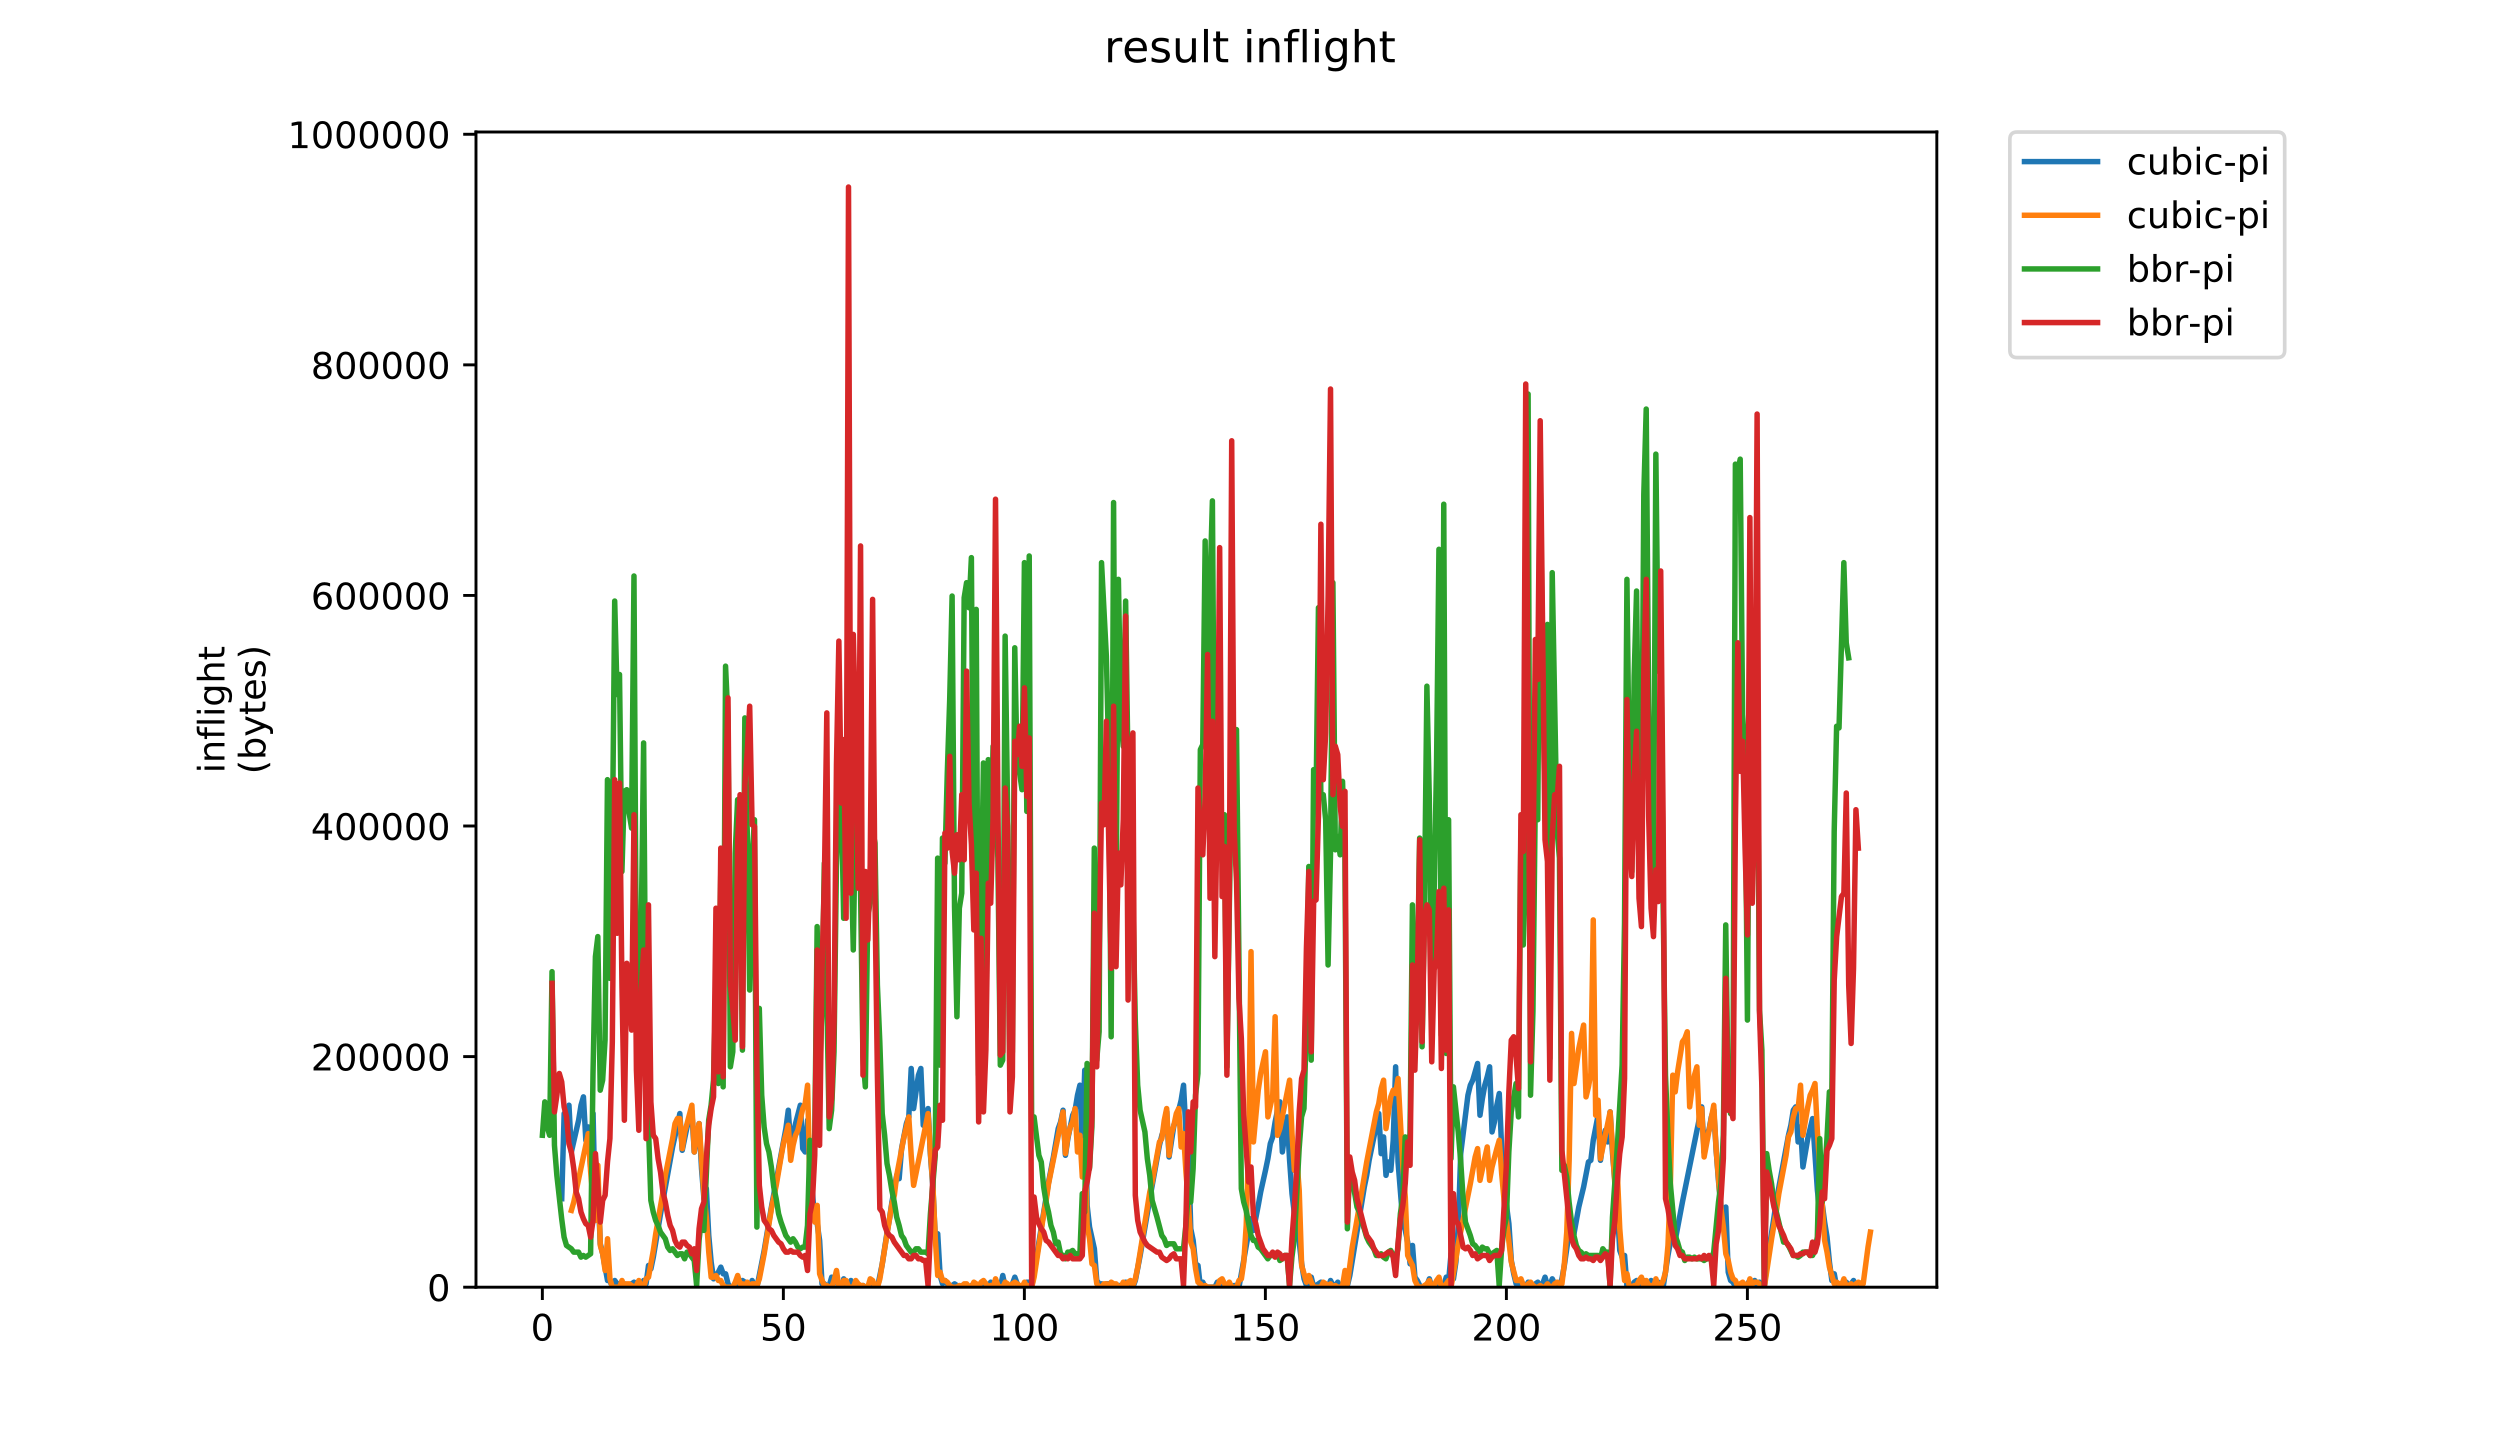 <?xml version="1.0" encoding="utf-8" standalone="no"?>
<!DOCTYPE svg PUBLIC "-//W3C//DTD SVG 1.1//EN"
  "http://www.w3.org/Graphics/SVG/1.1/DTD/svg11.dtd">
<!-- Created with matplotlib (https://matplotlib.org/) -->
<svg height="396pt" version="1.1" viewBox="0 0 684 396" width="684pt" xmlns="http://www.w3.org/2000/svg" xmlns:xlink="http://www.w3.org/1999/xlink">
 <defs>
  <style type="text/css">
*{stroke-linecap:butt;stroke-linejoin:round;}
  </style>
 </defs>
 <g id="figure_1">
  <g id="patch_1">
   <path d="M 0 396 
L 684 396 
L 684 0 
L 0 0 
z
" style="fill:#ffffff;"/>
  </g>
  <g id="axes_1">
   <g id="patch_2">
    <path d="M 130.23 352.174 
L 529.913 352.174 
L 529.913 36.121 
L 130.23 36.121 
z
" style="fill:#ffffff;"/>
   </g>
   <g id="matplotlib.axis_1">
    <g id="xtick_1">
     <g id="line2d_1">
      <defs>
       <path d="M 0 0 
L 0 3.5 
" id="m6227d110c0" style="stroke:#000000;stroke-width:0.8;"/>
      </defs>
      <g>
       <use style="stroke:#000000;stroke-width:0.8;" x="148.388" xlink:href="#m6227d110c0" y="352.174"/>
      </g>
     </g>
     <g id="text_1">
      <!-- 0 -->
      <defs>
       <path d="M 31.781 66.406 
Q 24.172 66.406 20.328 58.906 
Q 16.5 51.422 16.5 36.375 
Q 16.5 21.391 20.328 13.891 
Q 24.172 6.391 31.781 6.391 
Q 39.453 6.391 43.281 13.891 
Q 47.125 21.391 47.125 36.375 
Q 47.125 51.422 43.281 58.906 
Q 39.453 66.406 31.781 66.406 
z
M 31.781 74.219 
Q 44.047 74.219 50.516 64.516 
Q 56.984 54.828 56.984 36.375 
Q 56.984 17.969 50.516 8.266 
Q 44.047 -1.422 31.781 -1.422 
Q 19.531 -1.422 13.062 8.266 
Q 6.594 17.969 6.594 36.375 
Q 6.594 54.828 13.062 64.516 
Q 19.531 74.219 31.781 74.219 
z
" id="DejaVuSans-48"/>
      </defs>
      <g transform="translate(145.207 366.773)scale(0.1 -0.1)">
       <use xlink:href="#DejaVuSans-48"/>
      </g>
     </g>
    </g>
    <g id="xtick_2">
     <g id="line2d_2">
      <g>
       <use style="stroke:#000000;stroke-width:0.8;" x="214.328" xlink:href="#m6227d110c0" y="352.174"/>
      </g>
     </g>
     <g id="text_2">
      <!-- 50 -->
      <defs>
       <path d="M 10.797 72.906 
L 49.516 72.906 
L 49.516 64.594 
L 19.828 64.594 
L 19.828 46.734 
Q 21.969 47.469 24.109 47.828 
Q 26.266 48.188 28.422 48.188 
Q 40.625 48.188 47.75 41.5 
Q 54.891 34.812 54.891 23.391 
Q 54.891 11.625 47.562 5.094 
Q 40.234 -1.422 26.906 -1.422 
Q 22.312 -1.422 17.547 -0.641 
Q 12.797 0.141 7.719 1.703 
L 7.719 11.625 
Q 12.109 9.234 16.797 8.062 
Q 21.484 6.891 26.703 6.891 
Q 35.156 6.891 40.078 11.328 
Q 45.016 15.766 45.016 23.391 
Q 45.016 31 40.078 35.438 
Q 35.156 39.891 26.703 39.891 
Q 22.75 39.891 18.812 39.016 
Q 14.891 38.141 10.797 36.281 
z
" id="DejaVuSans-53"/>
      </defs>
      <g transform="translate(207.966 366.773)scale(0.1 -0.1)">
       <use xlink:href="#DejaVuSans-53"/>
       <use x="63.623" xlink:href="#DejaVuSans-48"/>
      </g>
     </g>
    </g>
    <g id="xtick_3">
     <g id="line2d_3">
      <g>
       <use style="stroke:#000000;stroke-width:0.8;" x="280.268" xlink:href="#m6227d110c0" y="352.174"/>
      </g>
     </g>
     <g id="text_3">
      <!-- 100 -->
      <defs>
       <path d="M 12.406 8.297 
L 28.516 8.297 
L 28.516 63.922 
L 10.984 60.406 
L 10.984 69.391 
L 28.422 72.906 
L 38.281 72.906 
L 38.281 8.297 
L 54.391 8.297 
L 54.391 0 
L 12.406 0 
z
" id="DejaVuSans-49"/>
      </defs>
      <g transform="translate(270.725 366.773)scale(0.1 -0.1)">
       <use xlink:href="#DejaVuSans-49"/>
       <use x="63.623" xlink:href="#DejaVuSans-48"/>
       <use x="127.246" xlink:href="#DejaVuSans-48"/>
      </g>
     </g>
    </g>
    <g id="xtick_4">
     <g id="line2d_4">
      <g>
       <use style="stroke:#000000;stroke-width:0.8;" x="346.208" xlink:href="#m6227d110c0" y="352.174"/>
      </g>
     </g>
     <g id="text_4">
      <!-- 150 -->
      <g transform="translate(336.665 366.773)scale(0.1 -0.1)">
       <use xlink:href="#DejaVuSans-49"/>
       <use x="63.623" xlink:href="#DejaVuSans-53"/>
       <use x="127.246" xlink:href="#DejaVuSans-48"/>
      </g>
     </g>
    </g>
    <g id="xtick_5">
     <g id="line2d_5">
      <g>
       <use style="stroke:#000000;stroke-width:0.8;" x="412.148" xlink:href="#m6227d110c0" y="352.174"/>
      </g>
     </g>
     <g id="text_5">
      <!-- 200 -->
      <defs>
       <path d="M 19.188 8.297 
L 53.609 8.297 
L 53.609 0 
L 7.328 0 
L 7.328 8.297 
Q 12.938 14.109 22.625 23.891 
Q 32.328 33.688 34.812 36.531 
Q 39.547 41.844 41.422 45.531 
Q 43.312 49.219 43.312 52.781 
Q 43.312 58.594 39.234 62.25 
Q 35.156 65.922 28.609 65.922 
Q 23.969 65.922 18.812 64.312 
Q 13.672 62.703 7.812 59.422 
L 7.812 69.391 
Q 13.766 71.781 18.938 73 
Q 24.125 74.219 28.422 74.219 
Q 39.75 74.219 46.484 68.547 
Q 53.219 62.891 53.219 53.422 
Q 53.219 48.922 51.531 44.891 
Q 49.859 40.875 45.406 35.406 
Q 44.188 33.984 37.641 27.219 
Q 31.109 20.453 19.188 8.297 
z
" id="DejaVuSans-50"/>
      </defs>
      <g transform="translate(402.605 366.773)scale(0.1 -0.1)">
       <use xlink:href="#DejaVuSans-50"/>
       <use x="63.623" xlink:href="#DejaVuSans-48"/>
       <use x="127.246" xlink:href="#DejaVuSans-48"/>
      </g>
     </g>
    </g>
    <g id="xtick_6">
     <g id="line2d_6">
      <g>
       <use style="stroke:#000000;stroke-width:0.8;" x="478.088" xlink:href="#m6227d110c0" y="352.174"/>
      </g>
     </g>
     <g id="text_6">
      <!-- 250 -->
      <g transform="translate(468.545 366.773)scale(0.1 -0.1)">
       <use xlink:href="#DejaVuSans-50"/>
       <use x="63.623" xlink:href="#DejaVuSans-53"/>
       <use x="127.246" xlink:href="#DejaVuSans-48"/>
      </g>
     </g>
    </g>
   </g>
   <g id="matplotlib.axis_2">
    <g id="ytick_1">
     <g id="line2d_7">
      <defs>
       <path d="M 0 0 
L -3.5 0 
" id="m2341e0f80a" style="stroke:#000000;stroke-width:0.8;"/>
      </defs>
      <g>
       <use style="stroke:#000000;stroke-width:0.8;" x="130.23" xlink:href="#m2341e0f80a" y="352.174"/>
      </g>
     </g>
     <g id="text_7">
      <!-- 0 -->
      <g transform="translate(116.868 355.973)scale(0.1 -0.1)">
       <use xlink:href="#DejaVuSans-48"/>
      </g>
     </g>
    </g>
    <g id="ytick_2">
     <g id="line2d_8">
      <g>
       <use style="stroke:#000000;stroke-width:0.8;" x="130.23" xlink:href="#m2341e0f80a" y="289.086"/>
      </g>
     </g>
     <g id="text_8">
      <!-- 200000 -->
      <g transform="translate(85.055 292.885)scale(0.1 -0.1)">
       <use xlink:href="#DejaVuSans-50"/>
       <use x="63.623" xlink:href="#DejaVuSans-48"/>
       <use x="127.246" xlink:href="#DejaVuSans-48"/>
       <use x="190.869" xlink:href="#DejaVuSans-48"/>
       <use x="254.492" xlink:href="#DejaVuSans-48"/>
       <use x="318.115" xlink:href="#DejaVuSans-48"/>
      </g>
     </g>
    </g>
    <g id="ytick_3">
     <g id="line2d_9">
      <g>
       <use style="stroke:#000000;stroke-width:0.8;" x="130.23" xlink:href="#m2341e0f80a" y="225.998"/>
      </g>
     </g>
     <g id="text_9">
      <!-- 400000 -->
      <defs>
       <path d="M 37.797 64.312 
L 12.891 25.391 
L 37.797 25.391 
z
M 35.203 72.906 
L 47.609 72.906 
L 47.609 25.391 
L 58.016 25.391 
L 58.016 17.188 
L 47.609 17.188 
L 47.609 0 
L 37.797 0 
L 37.797 17.188 
L 4.891 17.188 
L 4.891 26.703 
z
" id="DejaVuSans-52"/>
      </defs>
      <g transform="translate(85.055 229.797)scale(0.1 -0.1)">
       <use xlink:href="#DejaVuSans-52"/>
       <use x="63.623" xlink:href="#DejaVuSans-48"/>
       <use x="127.246" xlink:href="#DejaVuSans-48"/>
       <use x="190.869" xlink:href="#DejaVuSans-48"/>
       <use x="254.492" xlink:href="#DejaVuSans-48"/>
       <use x="318.115" xlink:href="#DejaVuSans-48"/>
      </g>
     </g>
    </g>
    <g id="ytick_4">
     <g id="line2d_10">
      <g>
       <use style="stroke:#000000;stroke-width:0.8;" x="130.23" xlink:href="#m2341e0f80a" y="162.91"/>
      </g>
     </g>
     <g id="text_10">
      <!-- 600000 -->
      <defs>
       <path d="M 33.016 40.375 
Q 26.375 40.375 22.484 35.828 
Q 18.609 31.297 18.609 23.391 
Q 18.609 15.531 22.484 10.953 
Q 26.375 6.391 33.016 6.391 
Q 39.656 6.391 43.531 10.953 
Q 47.406 15.531 47.406 23.391 
Q 47.406 31.297 43.531 35.828 
Q 39.656 40.375 33.016 40.375 
z
M 52.594 71.297 
L 52.594 62.312 
Q 48.875 64.062 45.094 64.984 
Q 41.312 65.922 37.594 65.922 
Q 27.828 65.922 22.672 59.328 
Q 17.531 52.734 16.797 39.406 
Q 19.672 43.656 24.016 45.922 
Q 28.375 48.188 33.594 48.188 
Q 44.578 48.188 50.953 41.516 
Q 57.328 34.859 57.328 23.391 
Q 57.328 12.156 50.688 5.359 
Q 44.047 -1.422 33.016 -1.422 
Q 20.359 -1.422 13.672 8.266 
Q 6.984 17.969 6.984 36.375 
Q 6.984 53.656 15.188 63.938 
Q 23.391 74.219 37.203 74.219 
Q 40.922 74.219 44.703 73.484 
Q 48.484 72.75 52.594 71.297 
z
" id="DejaVuSans-54"/>
      </defs>
      <g transform="translate(85.055 166.709)scale(0.1 -0.1)">
       <use xlink:href="#DejaVuSans-54"/>
       <use x="63.623" xlink:href="#DejaVuSans-48"/>
       <use x="127.246" xlink:href="#DejaVuSans-48"/>
       <use x="190.869" xlink:href="#DejaVuSans-48"/>
       <use x="254.492" xlink:href="#DejaVuSans-48"/>
       <use x="318.115" xlink:href="#DejaVuSans-48"/>
      </g>
     </g>
    </g>
    <g id="ytick_5">
     <g id="line2d_11">
      <g>
       <use style="stroke:#000000;stroke-width:0.8;" x="130.23" xlink:href="#m2341e0f80a" y="99.822"/>
      </g>
     </g>
     <g id="text_11">
      <!-- 800000 -->
      <defs>
       <path d="M 31.781 34.625 
Q 24.75 34.625 20.719 30.859 
Q 16.703 27.094 16.703 20.516 
Q 16.703 13.922 20.719 10.156 
Q 24.75 6.391 31.781 6.391 
Q 38.812 6.391 42.859 10.172 
Q 46.922 13.969 46.922 20.516 
Q 46.922 27.094 42.891 30.859 
Q 38.875 34.625 31.781 34.625 
z
M 21.922 38.812 
Q 15.578 40.375 12.031 44.719 
Q 8.5 49.078 8.5 55.328 
Q 8.5 64.062 14.719 69.141 
Q 20.953 74.219 31.781 74.219 
Q 42.672 74.219 48.875 69.141 
Q 55.078 64.062 55.078 55.328 
Q 55.078 49.078 51.531 44.719 
Q 48 40.375 41.703 38.812 
Q 48.828 37.156 52.797 32.312 
Q 56.781 27.484 56.781 20.516 
Q 56.781 9.906 50.312 4.234 
Q 43.844 -1.422 31.781 -1.422 
Q 19.734 -1.422 13.25 4.234 
Q 6.781 9.906 6.781 20.516 
Q 6.781 27.484 10.781 32.312 
Q 14.797 37.156 21.922 38.812 
z
M 18.312 54.391 
Q 18.312 48.734 21.844 45.562 
Q 25.391 42.391 31.781 42.391 
Q 38.141 42.391 41.719 45.562 
Q 45.312 48.734 45.312 54.391 
Q 45.312 60.062 41.719 63.234 
Q 38.141 66.406 31.781 66.406 
Q 25.391 66.406 21.844 63.234 
Q 18.312 60.062 18.312 54.391 
z
" id="DejaVuSans-56"/>
      </defs>
      <g transform="translate(85.055 103.621)scale(0.1 -0.1)">
       <use xlink:href="#DejaVuSans-56"/>
       <use x="63.623" xlink:href="#DejaVuSans-48"/>
       <use x="127.246" xlink:href="#DejaVuSans-48"/>
       <use x="190.869" xlink:href="#DejaVuSans-48"/>
       <use x="254.492" xlink:href="#DejaVuSans-48"/>
       <use x="318.115" xlink:href="#DejaVuSans-48"/>
      </g>
     </g>
    </g>
    <g id="ytick_6">
     <g id="line2d_12">
      <g>
       <use style="stroke:#000000;stroke-width:0.8;" x="130.23" xlink:href="#m2341e0f80a" y="36.734"/>
      </g>
     </g>
     <g id="text_12">
      <!-- 1000000 -->
      <g transform="translate(78.693 40.533)scale(0.1 -0.1)">
       <use xlink:href="#DejaVuSans-49"/>
       <use x="63.623" xlink:href="#DejaVuSans-48"/>
       <use x="127.246" xlink:href="#DejaVuSans-48"/>
       <use x="190.869" xlink:href="#DejaVuSans-48"/>
       <use x="254.492" xlink:href="#DejaVuSans-48"/>
       <use x="318.115" xlink:href="#DejaVuSans-48"/>
       <use x="381.738" xlink:href="#DejaVuSans-48"/>
      </g>
     </g>
    </g>
    <g id="text_13">
     <!-- inflight -->
     <defs>
      <path d="M 9.422 54.688 
L 18.406 54.688 
L 18.406 0 
L 9.422 0 
z
M 9.422 75.984 
L 18.406 75.984 
L 18.406 64.594 
L 9.422 64.594 
z
" id="DejaVuSans-105"/>
      <path d="M 54.891 33.016 
L 54.891 0 
L 45.906 0 
L 45.906 32.719 
Q 45.906 40.484 42.875 44.328 
Q 39.844 48.188 33.797 48.188 
Q 26.516 48.188 22.312 43.547 
Q 18.109 38.922 18.109 30.906 
L 18.109 0 
L 9.078 0 
L 9.078 54.688 
L 18.109 54.688 
L 18.109 46.188 
Q 21.344 51.125 25.703 53.562 
Q 30.078 56 35.797 56 
Q 45.219 56 50.047 50.172 
Q 54.891 44.344 54.891 33.016 
z
" id="DejaVuSans-110"/>
      <path d="M 37.109 75.984 
L 37.109 68.5 
L 28.516 68.5 
Q 23.688 68.5 21.797 66.547 
Q 19.922 64.594 19.922 59.516 
L 19.922 54.688 
L 34.719 54.688 
L 34.719 47.703 
L 19.922 47.703 
L 19.922 0 
L 10.891 0 
L 10.891 47.703 
L 2.297 47.703 
L 2.297 54.688 
L 10.891 54.688 
L 10.891 58.5 
Q 10.891 67.625 15.141 71.797 
Q 19.391 75.984 28.609 75.984 
z
" id="DejaVuSans-102"/>
      <path d="M 9.422 75.984 
L 18.406 75.984 
L 18.406 0 
L 9.422 0 
z
" id="DejaVuSans-108"/>
      <path d="M 45.406 27.984 
Q 45.406 37.75 41.375 43.109 
Q 37.359 48.484 30.078 48.484 
Q 22.859 48.484 18.828 43.109 
Q 14.797 37.75 14.797 27.984 
Q 14.797 18.266 18.828 12.891 
Q 22.859 7.516 30.078 7.516 
Q 37.359 7.516 41.375 12.891 
Q 45.406 18.266 45.406 27.984 
z
M 54.391 6.781 
Q 54.391 -7.172 48.188 -13.984 
Q 42 -20.797 29.203 -20.797 
Q 24.469 -20.797 20.266 -20.094 
Q 16.062 -19.391 12.109 -17.922 
L 12.109 -9.188 
Q 16.062 -11.328 19.922 -12.344 
Q 23.781 -13.375 27.781 -13.375 
Q 36.625 -13.375 41.016 -8.766 
Q 45.406 -4.156 45.406 5.172 
L 45.406 9.625 
Q 42.625 4.781 38.281 2.391 
Q 33.938 0 27.875 0 
Q 17.828 0 11.672 7.656 
Q 5.516 15.328 5.516 27.984 
Q 5.516 40.672 11.672 48.328 
Q 17.828 56 27.875 56 
Q 33.938 56 38.281 53.609 
Q 42.625 51.219 45.406 46.391 
L 45.406 54.688 
L 54.391 54.688 
z
" id="DejaVuSans-103"/>
      <path d="M 54.891 33.016 
L 54.891 0 
L 45.906 0 
L 45.906 32.719 
Q 45.906 40.484 42.875 44.328 
Q 39.844 48.188 33.797 48.188 
Q 26.516 48.188 22.312 43.547 
Q 18.109 38.922 18.109 30.906 
L 18.109 0 
L 9.078 0 
L 9.078 75.984 
L 18.109 75.984 
L 18.109 46.188 
Q 21.344 51.125 25.703 53.562 
Q 30.078 56 35.797 56 
Q 45.219 56 50.047 50.172 
Q 54.891 44.344 54.891 33.016 
z
" id="DejaVuSans-104"/>
      <path d="M 18.312 70.219 
L 18.312 54.688 
L 36.812 54.688 
L 36.812 47.703 
L 18.312 47.703 
L 18.312 18.016 
Q 18.312 11.328 20.141 9.422 
Q 21.969 7.516 27.594 7.516 
L 36.812 7.516 
L 36.812 0 
L 27.594 0 
Q 17.188 0 13.234 3.875 
Q 9.281 7.766 9.281 18.016 
L 9.281 47.703 
L 2.688 47.703 
L 2.688 54.688 
L 9.281 54.688 
L 9.281 70.219 
z
" id="DejaVuSans-116"/>
     </defs>
     <g transform="translate(61.415 211.547)rotate(-90)scale(0.1 -0.1)">
      <use xlink:href="#DejaVuSans-105"/>
      <use x="27.783" xlink:href="#DejaVuSans-110"/>
      <use x="91.162" xlink:href="#DejaVuSans-102"/>
      <use x="126.367" xlink:href="#DejaVuSans-108"/>
      <use x="154.15" xlink:href="#DejaVuSans-105"/>
      <use x="181.934" xlink:href="#DejaVuSans-103"/>
      <use x="245.41" xlink:href="#DejaVuSans-104"/>
      <use x="308.789" xlink:href="#DejaVuSans-116"/>
     </g>
     <!-- (bytes) -->
     <defs>
      <path d="M 31 75.875 
Q 24.469 64.656 21.281 53.656 
Q 18.109 42.672 18.109 31.391 
Q 18.109 20.125 21.312 9.062 
Q 24.516 -2 31 -13.188 
L 23.188 -13.188 
Q 15.875 -1.703 12.234 9.375 
Q 8.594 20.453 8.594 31.391 
Q 8.594 42.281 12.203 53.312 
Q 15.828 64.359 23.188 75.875 
z
" id="DejaVuSans-40"/>
      <path d="M 48.688 27.297 
Q 48.688 37.203 44.609 42.844 
Q 40.531 48.484 33.406 48.484 
Q 26.266 48.484 22.188 42.844 
Q 18.109 37.203 18.109 27.297 
Q 18.109 17.391 22.188 11.75 
Q 26.266 6.109 33.406 6.109 
Q 40.531 6.109 44.609 11.75 
Q 48.688 17.391 48.688 27.297 
z
M 18.109 46.391 
Q 20.953 51.266 25.266 53.625 
Q 29.594 56 35.594 56 
Q 45.562 56 51.781 48.094 
Q 58.016 40.188 58.016 27.297 
Q 58.016 14.406 51.781 6.484 
Q 45.562 -1.422 35.594 -1.422 
Q 29.594 -1.422 25.266 0.953 
Q 20.953 3.328 18.109 8.203 
L 18.109 0 
L 9.078 0 
L 9.078 75.984 
L 18.109 75.984 
z
" id="DejaVuSans-98"/>
      <path d="M 32.172 -5.078 
Q 28.375 -14.844 24.75 -17.812 
Q 21.141 -20.797 15.094 -20.797 
L 7.906 -20.797 
L 7.906 -13.281 
L 13.188 -13.281 
Q 16.891 -13.281 18.938 -11.516 
Q 21 -9.766 23.484 -3.219 
L 25.094 0.875 
L 2.984 54.688 
L 12.5 54.688 
L 29.594 11.922 
L 46.688 54.688 
L 56.203 54.688 
z
" id="DejaVuSans-121"/>
      <path d="M 56.203 29.594 
L 56.203 25.203 
L 14.891 25.203 
Q 15.484 15.922 20.484 11.062 
Q 25.484 6.203 34.422 6.203 
Q 39.594 6.203 44.453 7.469 
Q 49.312 8.734 54.109 11.281 
L 54.109 2.781 
Q 49.266 0.734 44.188 -0.344 
Q 39.109 -1.422 33.891 -1.422 
Q 20.797 -1.422 13.156 6.188 
Q 5.516 13.812 5.516 26.812 
Q 5.516 40.234 12.766 48.109 
Q 20.016 56 32.328 56 
Q 43.359 56 49.781 48.891 
Q 56.203 41.797 56.203 29.594 
z
M 47.219 32.234 
Q 47.125 39.594 43.094 43.984 
Q 39.062 48.391 32.422 48.391 
Q 24.906 48.391 20.391 44.141 
Q 15.875 39.891 15.188 32.172 
z
" id="DejaVuSans-101"/>
      <path d="M 44.281 53.078 
L 44.281 44.578 
Q 40.484 46.531 36.375 47.5 
Q 32.281 48.484 27.875 48.484 
Q 21.188 48.484 17.844 46.438 
Q 14.5 44.391 14.5 40.281 
Q 14.5 37.156 16.891 35.375 
Q 19.281 33.594 26.516 31.984 
L 29.594 31.297 
Q 39.156 29.25 43.188 25.516 
Q 47.219 21.781 47.219 15.094 
Q 47.219 7.469 41.188 3.016 
Q 35.156 -1.422 24.609 -1.422 
Q 20.219 -1.422 15.453 -0.562 
Q 10.688 0.297 5.422 2 
L 5.422 11.281 
Q 10.406 8.688 15.234 7.391 
Q 20.062 6.109 24.812 6.109 
Q 31.156 6.109 34.562 8.281 
Q 37.984 10.453 37.984 14.406 
Q 37.984 18.062 35.516 20.016 
Q 33.062 21.969 24.703 23.781 
L 21.578 24.516 
Q 13.234 26.266 9.516 29.906 
Q 5.812 33.547 5.812 39.891 
Q 5.812 47.609 11.281 51.797 
Q 16.75 56 26.812 56 
Q 31.781 56 36.172 55.266 
Q 40.578 54.547 44.281 53.078 
z
" id="DejaVuSans-115"/>
      <path d="M 8.016 75.875 
L 15.828 75.875 
Q 23.141 64.359 26.781 53.312 
Q 30.422 42.281 30.422 31.391 
Q 30.422 20.453 26.781 9.375 
Q 23.141 -1.703 15.828 -13.188 
L 8.016 -13.188 
Q 14.5 -2 17.703 9.062 
Q 20.906 20.125 20.906 31.391 
Q 20.906 42.672 17.703 53.656 
Q 14.5 64.656 8.016 75.875 
z
" id="DejaVuSans-41"/>
     </defs>
     <g transform="translate(72.613 211.824)rotate(-90)scale(0.1 -0.1)">
      <use xlink:href="#DejaVuSans-40"/>
      <use x="39.014" xlink:href="#DejaVuSans-98"/>
      <use x="102.49" xlink:href="#DejaVuSans-121"/>
      <use x="161.67" xlink:href="#DejaVuSans-116"/>
      <use x="200.879" xlink:href="#DejaVuSans-101"/>
      <use x="262.402" xlink:href="#DejaVuSans-115"/>
      <use x="314.502" xlink:href="#DejaVuSans-41"/>
     </g>
    </g>
   </g>
   <g id="line2d_13">
    <path clip-path="url(#p63e822373a)" d="M 153.691 327.966 
L 154.351 304.671 
L 155.01 308.325 
L 155.669 302.388 
L 156.329 315.177 
L 158.307 306.498 
L 158.966 302.388 
L 159.626 300.104 
L 160.285 311.98 
L 160.945 308.325 
L 161.604 319.288 
L 162.263 304.671 
L 162.923 333.904 
L 163.582 325.682 
L 164.242 340.298 
L 164.901 343.039 
L 166.22 350.347 
L 166.879 350.347 
L 167.539 352.174 
L 168.198 350.347 
L 168.857 351.261 
L 169.517 351.261 
L 170.176 351.717 
L 170.836 351.261 
L 171.495 352.174 
L 172.154 352.174 
L 172.814 351.261 
L 173.473 350.804 
L 174.133 352.174 
L 175.451 352.174 
L 176.111 350.347 
L 176.77 351.261 
L 177.43 346.236 
L 178.089 347.15 
L 178.748 343.953 
L 180.727 332.077 
L 184.024 313.807 
L 185.342 307.869 
L 186.002 304.671 
L 186.661 314.72 
L 187.98 308.325 
L 188.639 306.498 
L 189.299 304.215 
L 189.958 315.177 
L 191.277 307.412 
L 191.936 319.744 
L 192.596 327.966 
L 193.255 325.225 
L 193.915 338.015 
L 194.574 345.323 
L 195.233 349.89 
L 196.552 348.063 
L 197.212 346.693 
L 197.871 348.52 
L 198.53 348.52 
L 199.19 351.261 
L 199.849 352.174 
L 200.509 352.174 
L 201.168 351.261 
L 201.827 351.261 
L 202.487 352.174 
L 203.146 350.347 
L 204.465 351.261 
L 205.124 352.174 
L 205.784 350.347 
L 206.443 352.174 
L 207.103 352.174 
L 209.081 342.126 
L 211.059 330.25 
L 215.015 308.782 
L 215.675 303.758 
L 216.334 313.35 
L 217.653 307.412 
L 218.972 302.388 
L 219.631 314.263 
L 220.291 315.177 
L 220.95 306.498 
L 221.609 318.374 
L 222.269 326.596 
L 222.928 332.99 
L 223.588 334.817 
L 224.247 339.385 
L 224.906 351.261 
L 225.566 351.261 
L 226.225 352.174 
L 226.885 351.717 
L 227.544 349.434 
L 228.203 350.347 
L 228.863 350.347 
L 229.522 352.174 
L 230.182 352.174 
L 230.841 349.89 
L 231.5 351.717 
L 232.16 352.174 
L 232.819 350.347 
L 233.479 352.174 
L 234.138 351.717 
L 234.797 352.174 
L 235.457 352.174 
L 236.116 351.717 
L 236.776 352.174 
L 240.073 352.174 
L 241.391 345.78 
L 242.71 337.101 
L 243.37 333.447 
L 244.029 328.88 
L 245.348 321.571 
L 246.007 322.485 
L 246.667 314.263 
L 247.985 307.412 
L 248.645 305.585 
L 249.304 292.339 
L 249.964 303.301 
L 251.282 294.166 
L 251.942 292.339 
L 252.601 307.869 
L 253.261 305.128 
L 253.92 303.301 
L 254.579 316.09 
L 255.239 324.769 
L 255.898 338.928 
L 256.558 337.558 
L 257.217 348.977 
L 257.876 351.261 
L 258.536 350.347 
L 259.855 352.174 
L 261.173 351.261 
L 262.492 352.174 
L 263.152 351.717 
L 263.811 351.717 
L 264.47 352.174 
L 265.13 352.174 
L 265.789 351.717 
L 266.449 352.174 
L 267.108 352.174 
L 267.767 351.717 
L 268.427 352.174 
L 269.086 352.174 
L 269.746 351.261 
L 270.405 352.174 
L 271.064 350.804 
L 271.724 352.174 
L 272.383 350.804 
L 273.043 351.717 
L 273.702 352.174 
L 274.361 348.977 
L 275.021 352.174 
L 276.34 352.174 
L 276.999 351.261 
L 277.658 349.434 
L 278.318 351.261 
L 278.977 352.174 
L 279.637 352.174 
L 280.296 351.261 
L 280.955 350.804 
L 281.615 350.804 
L 282.274 352.174 
L 286.89 323.398 
L 288.209 316.547 
L 289.528 308.782 
L 290.187 306.955 
L 290.846 303.758 
L 291.506 316.09 
L 292.165 311.523 
L 293.484 305.128 
L 294.143 303.758 
L 294.803 299.647 
L 295.462 296.907 
L 296.122 313.35 
L 296.781 292.796 
L 297.44 329.793 
L 298.1 335.731 
L 299.419 341.669 
L 300.078 350.347 
L 300.737 351.261 
L 301.397 351.261 
L 302.056 352.174 
L 302.716 351.261 
L 303.375 351.261 
L 304.034 351.717 
L 304.694 351.717 
L 305.353 352.174 
L 306.013 351.717 
L 307.331 351.717 
L 307.991 350.804 
L 308.65 352.174 
L 309.31 351.261 
L 309.969 352.174 
L 310.628 350.347 
L 311.947 343.496 
L 313.266 335.731 
L 314.585 327.966 
L 317.222 313.35 
L 317.882 310.609 
L 318.541 308.782 
L 319.201 304.215 
L 319.86 316.547 
L 321.179 307.869 
L 321.838 306.498 
L 323.157 301.017 
L 323.816 296.907 
L 324.476 309.696 
L 325.135 313.807 
L 325.795 336.188 
L 326.454 339.385 
L 327.113 345.78 
L 327.773 346.236 
L 328.432 352.174 
L 329.092 350.804 
L 329.751 352.174 
L 332.389 352.174 
L 333.048 350.804 
L 333.707 351.717 
L 335.026 351.717 
L 335.686 352.174 
L 336.345 351.261 
L 337.004 352.174 
L 337.664 351.717 
L 338.323 351.717 
L 338.983 352.174 
L 342.28 333.447 
L 342.939 336.644 
L 344.258 329.793 
L 344.917 326.139 
L 346.236 320.201 
L 346.896 317.004 
L 347.555 312.893 
L 348.214 311.066 
L 348.874 306.955 
L 349.533 303.758 
L 350.193 301.474 
L 350.852 315.177 
L 352.171 305.585 
L 352.83 317.461 
L 353.49 326.596 
L 354.808 337.558 
L 355.468 339.842 
L 356.127 345.78 
L 356.787 349.89 
L 357.446 351.717 
L 358.105 351.261 
L 358.765 349.434 
L 359.424 352.174 
L 361.402 350.804 
L 362.062 351.717 
L 362.721 352.174 
L 363.381 352.174 
L 364.04 350.347 
L 364.699 351.717 
L 365.359 351.717 
L 366.018 350.804 
L 366.678 352.174 
L 367.337 351.261 
L 367.996 352.174 
L 368.656 351.717 
L 369.315 348.977 
L 373.272 324.769 
L 373.931 321.571 
L 374.59 317.461 
L 377.228 304.671 
L 377.887 315.634 
L 378.547 311.066 
L 379.206 321.571 
L 379.866 317.917 
L 380.525 320.201 
L 381.184 311.98 
L 381.844 291.882 
L 382.503 317.917 
L 383.822 334.361 
L 384.481 336.644 
L 385.141 339.842 
L 385.8 345.78 
L 386.46 340.755 
L 387.119 349.434 
L 387.778 350.347 
L 388.438 351.717 
L 389.097 352.174 
L 389.757 352.174 
L 390.416 351.717 
L 391.075 349.89 
L 391.735 352.174 
L 393.054 351.261 
L 394.372 351.261 
L 395.032 351.717 
L 395.691 349.434 
L 396.351 350.347 
L 397.01 343.039 
L 397.669 349.89 
L 398.329 345.323 
L 398.988 335.274 
L 399.648 315.634 
L 401.626 299.647 
L 402.285 296.907 
L 402.945 295.536 
L 404.263 290.969 
L 404.923 305.128 
L 405.582 300.561 
L 406.242 296.907 
L 406.901 294.623 
L 407.56 291.882 
L 408.22 309.696 
L 408.879 306.955 
L 409.539 302.388 
L 410.198 299.19 
L 410.857 314.263 
L 411.517 326.596 
L 412.176 329.793 
L 412.836 334.817 
L 413.495 344.866 
L 414.154 348.52 
L 414.814 351.261 
L 415.473 351.261 
L 416.133 350.347 
L 416.792 352.174 
L 417.451 352.174 
L 418.111 350.804 
L 418.77 352.174 
L 419.43 352.174 
L 420.089 351.261 
L 420.748 350.804 
L 421.408 352.174 
L 422.067 351.261 
L 422.727 349.434 
L 423.386 351.717 
L 424.045 351.717 
L 424.705 349.89 
L 425.364 351.261 
L 426.024 351.261 
L 426.683 351.717 
L 427.342 349.89 
L 428.002 346.236 
L 429.321 337.101 
L 429.98 334.361 
L 430.639 337.558 
L 431.958 330.25 
L 433.277 324.769 
L 434.596 317.917 
L 435.255 317.461 
L 435.915 311.98 
L 437.233 305.128 
L 437.893 317.461 
L 438.552 311.98 
L 439.212 309.239 
L 439.871 312.436 
L 440.53 304.215 
L 441.19 315.634 
L 442.509 331.163 
L 443.168 342.126 
L 443.827 343.953 
L 444.487 343.496 
L 445.146 352.174 
L 445.806 352.174 
L 446.465 351.717 
L 447.124 350.804 
L 447.784 350.347 
L 448.443 350.804 
L 449.103 352.174 
L 449.762 350.347 
L 450.421 352.174 
L 451.081 352.174 
L 451.74 350.347 
L 452.4 351.717 
L 453.059 352.174 
L 453.718 350.804 
L 454.378 351.261 
L 455.037 352.174 
L 456.356 343.496 
L 457.675 336.188 
L 458.334 339.385 
L 460.312 328.88 
L 465.588 302.844 
L 466.247 315.177 
L 466.906 310.153 
L 467.566 309.239 
L 468.225 305.585 
L 468.885 303.758 
L 469.544 314.72 
L 470.203 323.398 
L 470.863 330.25 
L 471.522 335.731 
L 472.182 330.25 
L 472.841 348.063 
L 473.5 350.347 
L 474.16 350.804 
L 474.819 352.174 
L 475.479 351.717 
L 476.138 352.174 
L 477.457 352.174 
L 478.776 350.347 
L 479.435 351.717 
L 480.094 350.347 
L 480.754 352.174 
L 481.413 350.804 
L 482.073 351.717 
L 482.732 351.717 
L 483.391 345.78 
L 485.37 332.99 
L 486.029 328.423 
L 489.326 310.609 
L 489.985 307.869 
L 490.645 303.758 
L 491.304 302.844 
L 491.964 312.436 
L 492.623 308.325 
L 493.282 319.288 
L 494.601 311.523 
L 495.92 306.042 
L 497.239 325.682 
L 497.898 331.62 
L 498.558 329.336 
L 499.217 334.361 
L 499.876 338.471 
L 500.536 345.323 
L 501.195 350.347 
L 501.855 348.52 
L 502.514 352.174 
L 503.173 352.174 
L 503.833 351.261 
L 504.492 352.174 
L 505.152 350.804 
L 505.811 352.174 
L 507.13 350.347 
L 507.789 352.174 
L 509.108 351.261 
L 509.108 351.261 
" style="fill:none;stroke:#1f77b4;stroke-linecap:square;stroke-width:1.5;"/>
   </g>
   <g id="line2d_14">
    <path clip-path="url(#p63e822373a)" d="M 156.329 331.163 
L 156.988 328.88 
L 160.945 310.153 
L 161.604 320.658 
L 162.263 327.966 
L 162.923 333.904 
L 163.582 318.831 
L 164.242 340.755 
L 164.901 343.039 
L 165.56 347.607 
L 166.22 338.928 
L 166.879 349.89 
L 167.539 352.174 
L 169.517 352.174 
L 170.176 350.347 
L 170.836 352.174 
L 171.495 351.261 
L 172.154 351.261 
L 173.473 352.174 
L 174.133 351.717 
L 174.792 350.347 
L 175.451 352.174 
L 176.111 352.174 
L 176.77 349.89 
L 177.43 349.434 
L 178.748 342.126 
L 179.408 337.558 
L 181.386 326.139 
L 182.045 321.571 
L 184.024 311.523 
L 184.683 307.412 
L 185.342 306.042 
L 186.002 306.042 
L 186.661 314.263 
L 187.321 309.696 
L 187.98 307.412 
L 189.299 302.388 
L 189.958 315.177 
L 190.618 310.609 
L 191.277 307.412 
L 192.596 327.053 
L 193.255 332.99 
L 193.915 342.582 
L 194.574 349.434 
L 195.233 349.434 
L 195.893 348.977 
L 196.552 350.347 
L 197.212 350.347 
L 197.871 351.717 
L 198.53 352.174 
L 200.509 352.174 
L 201.168 350.804 
L 201.827 348.977 
L 202.487 351.261 
L 203.146 351.261 
L 203.806 351.717 
L 204.465 350.804 
L 205.124 352.174 
L 205.784 351.261 
L 206.443 351.261 
L 207.103 351.717 
L 207.762 349.89 
L 209.081 343.039 
L 211.059 330.707 
L 212.378 324.312 
L 213.697 316.547 
L 214.356 312.893 
L 215.675 307.869 
L 216.334 317.461 
L 216.994 313.35 
L 217.653 310.609 
L 218.312 309.239 
L 219.631 303.301 
L 220.291 301.931 
L 220.95 296.907 
L 221.609 324.312 
L 222.928 334.361 
L 223.588 329.793 
L 224.247 348.52 
L 224.906 350.347 
L 225.566 351.717 
L 226.225 351.717 
L 226.885 352.174 
L 227.544 352.174 
L 228.203 350.347 
L 228.863 347.607 
L 229.522 352.174 
L 230.182 352.174 
L 230.841 350.347 
L 231.5 350.347 
L 232.16 352.174 
L 233.479 352.174 
L 234.138 350.347 
L 234.797 351.261 
L 235.457 351.717 
L 236.116 351.717 
L 236.776 352.174 
L 237.435 352.174 
L 238.094 349.89 
L 238.754 350.347 
L 239.413 352.174 
L 240.073 352.174 
L 240.732 349.89 
L 244.029 329.336 
L 244.688 327.053 
L 245.348 321.571 
L 247.326 311.066 
L 248.645 305.585 
L 249.304 316.09 
L 249.964 324.312 
L 253.92 304.671 
L 254.579 315.634 
L 255.239 324.312 
L 255.898 338.928 
L 256.558 348.977 
L 257.217 348.063 
L 257.876 350.347 
L 258.536 350.347 
L 259.195 350.804 
L 259.855 351.717 
L 260.514 352.174 
L 261.833 352.174 
L 262.492 351.717 
L 263.152 352.174 
L 263.811 351.261 
L 264.47 351.261 
L 265.13 352.174 
L 265.789 352.174 
L 266.449 350.804 
L 267.108 351.261 
L 267.767 352.174 
L 268.427 350.804 
L 269.086 350.347 
L 270.405 352.174 
L 271.064 351.717 
L 271.724 352.174 
L 272.383 349.89 
L 273.043 351.717 
L 273.702 352.174 
L 274.361 352.174 
L 275.021 350.804 
L 275.68 351.261 
L 276.34 352.174 
L 276.999 351.261 
L 277.658 350.804 
L 279.637 352.174 
L 280.296 350.804 
L 280.955 352.174 
L 281.615 351.717 
L 282.274 352.174 
L 282.934 349.434 
L 284.252 340.755 
L 285.571 332.077 
L 286.231 328.423 
L 286.89 323.855 
L 290.846 304.215 
L 291.506 315.634 
L 292.165 311.066 
L 292.825 308.325 
L 293.484 306.955 
L 294.143 303.301 
L 294.803 315.177 
L 295.462 310.609 
L 296.122 322.028 
L 296.781 311.98 
L 297.44 335.274 
L 298.1 338.928 
L 298.759 345.78 
L 299.419 346.236 
L 300.078 351.261 
L 300.737 352.174 
L 301.397 352.174 
L 302.056 351.261 
L 302.716 351.261 
L 303.375 351.717 
L 304.034 350.804 
L 304.694 351.261 
L 305.353 351.261 
L 306.013 352.174 
L 306.672 352.174 
L 307.331 350.804 
L 307.991 352.174 
L 308.65 350.804 
L 309.31 350.347 
L 309.969 351.717 
L 310.628 349.89 
L 311.288 346.693 
L 314.585 326.139 
L 315.244 323.398 
L 317.222 312.436 
L 317.882 311.523 
L 318.541 306.498 
L 319.201 303.301 
L 319.86 316.09 
L 320.519 310.153 
L 321.179 307.869 
L 321.838 304.671 
L 322.498 303.301 
L 323.157 313.807 
L 323.816 310.153 
L 324.476 320.658 
L 325.135 328.88 
L 325.795 339.842 
L 326.454 341.669 
L 327.113 347.15 
L 327.773 350.804 
L 328.432 351.261 
L 329.092 352.174 
L 329.751 351.717 
L 330.41 352.174 
L 333.048 352.174 
L 333.707 350.347 
L 334.367 349.89 
L 335.026 351.261 
L 335.686 352.174 
L 336.345 350.804 
L 337.004 352.174 
L 338.323 352.174 
L 338.983 350.347 
L 339.642 349.89 
L 340.301 345.323 
L 340.961 335.274 
L 341.62 314.263 
L 342.28 260.366 
L 342.939 312.436 
L 344.258 298.277 
L 344.917 293.709 
L 346.236 287.771 
L 346.896 305.585 
L 348.214 299.647 
L 348.874 278.179 
L 349.533 310.609 
L 350.193 308.782 
L 352.83 295.536 
L 353.49 310.153 
L 354.149 320.201 
L 354.808 317.004 
L 355.468 325.682 
L 356.127 346.236 
L 357.446 350.804 
L 358.105 348.977 
L 358.765 350.804 
L 359.424 352.174 
L 361.402 352.174 
L 362.062 350.804 
L 363.381 351.717 
L 364.04 351.261 
L 364.699 352.174 
L 365.359 351.717 
L 366.018 352.174 
L 366.678 352.174 
L 367.337 351.717 
L 367.996 347.607 
L 368.656 351.261 
L 369.975 341.212 
L 371.953 329.793 
L 373.931 317.917 
L 375.25 311.066 
L 376.569 304.215 
L 377.228 301.931 
L 377.887 297.82 
L 378.547 295.536 
L 379.206 308.782 
L 380.525 300.104 
L 381.184 298.277 
L 381.844 299.19 
L 382.503 295.08 
L 383.822 319.288 
L 384.481 327.509 
L 385.141 343.496 
L 386.46 346.236 
L 387.119 350.347 
L 387.778 351.717 
L 388.438 352.174 
L 389.097 352.174 
L 390.416 351.261 
L 391.075 350.347 
L 391.735 352.174 
L 392.394 351.717 
L 393.054 350.347 
L 393.713 349.434 
L 394.372 352.174 
L 395.032 352.174 
L 396.351 350.347 
L 397.01 352.174 
L 398.329 344.409 
L 398.988 340.298 
L 402.285 323.855 
L 403.604 316.547 
L 404.263 314.263 
L 404.923 322.942 
L 406.901 313.807 
L 407.56 322.942 
L 408.22 319.288 
L 409.539 314.263 
L 410.198 311.98 
L 410.857 321.115 
L 411.517 328.423 
L 413.495 345.323 
L 414.814 350.347 
L 415.473 350.347 
L 416.133 349.89 
L 416.792 351.717 
L 417.451 352.174 
L 418.111 351.261 
L 418.77 350.804 
L 419.43 351.717 
L 420.089 352.174 
L 420.748 352.174 
L 421.408 351.717 
L 422.067 352.174 
L 422.727 352.174 
L 423.386 351.261 
L 424.045 352.174 
L 424.705 352.174 
L 425.364 351.261 
L 426.024 350.804 
L 426.683 351.261 
L 427.342 351.261 
L 428.002 345.78 
L 428.661 337.101 
L 429.321 317.461 
L 429.98 282.747 
L 430.639 296.45 
L 431.958 286.858 
L 433.277 280.463 
L 433.936 300.104 
L 434.596 297.363 
L 435.255 293.709 
L 435.915 251.688 
L 436.574 305.128 
L 437.233 301.017 
L 437.893 317.004 
L 440.53 304.215 
L 441.849 324.312 
L 442.509 321.115 
L 443.168 336.188 
L 443.827 344.409 
L 444.487 350.347 
L 445.146 348.52 
L 445.806 352.174 
L 446.465 352.174 
L 447.124 351.717 
L 447.784 351.717 
L 448.443 350.347 
L 449.103 349.434 
L 449.762 352.174 
L 450.421 350.347 
L 451.081 351.717 
L 451.74 351.717 
L 452.4 352.174 
L 453.059 349.89 
L 453.718 352.174 
L 454.378 351.717 
L 455.037 350.347 
L 455.697 348.063 
L 456.356 340.755 
L 457.015 324.312 
L 457.675 294.166 
L 458.334 298.734 
L 458.994 293.252 
L 460.312 285.031 
L 460.972 284.117 
L 461.631 282.29 
L 462.291 302.844 
L 462.95 297.82 
L 463.609 294.166 
L 464.269 291.882 
L 464.928 307.869 
L 465.588 303.301 
L 466.247 316.547 
L 468.885 302.388 
L 469.544 314.72 
L 470.863 330.707 
L 471.522 335.731 
L 472.182 343.039 
L 472.841 344.866 
L 473.5 348.063 
L 474.16 349.89 
L 474.819 350.347 
L 475.479 352.174 
L 476.138 351.261 
L 476.797 350.804 
L 477.457 351.717 
L 478.116 352.174 
L 478.776 349.89 
L 479.435 351.261 
L 480.094 350.804 
L 480.754 350.804 
L 481.413 351.261 
L 482.073 352.174 
L 482.732 352.174 
L 484.71 338.928 
L 486.029 331.163 
L 486.688 326.596 
L 488.667 316.09 
L 489.326 311.066 
L 489.985 309.696 
L 490.645 305.585 
L 491.304 303.301 
L 491.964 303.301 
L 492.623 296.907 
L 493.282 310.609 
L 494.601 302.844 
L 495.261 299.647 
L 495.92 298.277 
L 496.579 296.45 
L 497.239 309.696 
L 499.217 339.385 
L 499.876 342.582 
L 500.536 346.693 
L 501.855 351.261 
L 502.514 350.804 
L 503.833 351.717 
L 504.492 349.89 
L 505.152 352.174 
L 506.47 351.261 
L 507.13 352.174 
L 507.789 351.261 
L 508.449 350.804 
L 509.108 351.261 
L 509.767 351.261 
L 511.086 341.212 
L 511.746 337.101 
L 511.746 337.101 
" style="fill:none;stroke:#ff7f0e;stroke-linecap:square;stroke-width:1.5;"/>
   </g>
   <g id="line2d_15">
    <path clip-path="url(#p63e822373a)" d="M 148.398 310.609 
L 149.057 301.474 
L 149.716 308.325 
L 150.376 310.609 
L 151.035 265.847 
L 151.695 313.35 
L 152.354 321.571 
L 153.673 333.447 
L 154.332 338.471 
L 154.992 340.755 
L 156.31 341.669 
L 156.97 342.582 
L 158.289 342.582 
L 158.948 343.953 
L 159.607 343.496 
L 160.267 343.953 
L 161.586 343.039 
L 162.245 293.709 
L 162.904 261.736 
L 163.564 256.255 
L 164.223 298.277 
L 164.883 295.536 
L 165.542 284.574 
L 166.201 213.32 
L 166.861 267.674 
L 167.52 232.961 
L 168.18 164.447 
L 168.839 190.025 
L 169.498 184.544 
L 170.158 238.442 
L 170.817 216.517 
L 171.477 216.061 
L 172.136 222.455 
L 172.795 226.566 
L 173.455 157.596 
L 174.114 269.958 
L 174.774 293.709 
L 175.433 254.428 
L 176.092 203.271 
L 176.752 291.425 
L 177.411 307.869 
L 178.071 328.423 
L 178.73 331.62 
L 179.389 333.904 
L 180.049 335.274 
L 180.708 337.101 
L 182.027 338.928 
L 182.686 341.212 
L 183.346 342.126 
L 184.005 341.669 
L 185.324 343.496 
L 185.983 343.039 
L 186.643 343.039 
L 187.302 344.409 
L 187.962 342.582 
L 188.621 343.039 
L 189.94 344.866 
L 190.599 351.717 
L 191.259 339.385 
L 191.918 333.447 
L 192.577 336.644 
L 193.896 306.498 
L 194.556 302.388 
L 195.215 295.536 
L 195.874 269.958 
L 196.534 296.45 
L 197.193 239.355 
L 197.853 297.363 
L 198.512 182.26 
L 199.171 196.877 
L 199.831 291.882 
L 200.49 287.771 
L 201.15 233.417 
L 201.809 218.801 
L 202.468 239.812 
L 203.128 287.315 
L 203.787 196.42 
L 204.447 227.479 
L 205.106 270.871 
L 205.765 234.788 
L 206.425 224.282 
L 207.084 335.731 
L 207.744 275.896 
L 208.403 299.647 
L 209.062 308.325 
L 209.722 312.893 
L 210.381 315.177 
L 211.041 319.288 
L 211.7 324.769 
L 212.359 327.966 
L 213.019 332.077 
L 213.678 334.361 
L 214.997 338.015 
L 216.316 339.842 
L 216.975 338.928 
L 217.635 339.842 
L 218.294 341.212 
L 218.953 341.669 
L 219.613 341.212 
L 220.272 341.212 
L 220.932 335.274 
L 221.591 311.98 
L 222.25 323.398 
L 222.91 311.98 
L 223.569 253.515 
L 224.229 293.252 
L 224.888 275.896 
L 225.547 236.158 
L 226.866 308.782 
L 227.526 303.758 
L 228.185 287.771 
L 228.844 237.071 
L 229.504 217.888 
L 230.163 216.517 
L 230.823 251.231 
L 231.482 238.442 
L 232.141 162.163 
L 232.801 231.134 
L 233.46 259.909 
L 234.12 219.258 
L 234.779 236.158 
L 235.438 243.009 
L 236.098 289.142 
L 236.757 297.363 
L 237.417 250.317 
L 238.076 247.12 
L 238.735 227.023 
L 239.395 230.677 
L 240.054 269.501 
L 240.714 285.031 
L 241.373 304.671 
L 242.032 310.609 
L 242.692 318.374 
L 243.351 321.571 
L 244.011 325.682 
L 244.67 328.88 
L 245.329 332.99 
L 245.989 335.274 
L 246.648 338.015 
L 247.308 338.928 
L 247.967 340.755 
L 249.286 342.582 
L 249.945 342.582 
L 250.605 341.669 
L 251.264 341.669 
L 251.923 342.582 
L 253.242 342.582 
L 253.902 343.039 
L 254.561 332.077 
L 255.88 316.09 
L 256.539 234.788 
L 257.199 291.425 
L 257.858 229.306 
L 258.517 236.158 
L 259.177 211.493 
L 259.836 191.396 
L 260.496 163.077 
L 261.155 248.034 
L 261.814 278.179 
L 262.474 248.49 
L 263.133 244.379 
L 263.793 163.533 
L 264.452 159.423 
L 265.111 166.274 
L 265.771 152.571 
L 266.43 249.404 
L 267.09 166.731 
L 267.749 294.166 
L 269.068 208.752 
L 269.727 280.92 
L 270.387 207.839 
L 271.046 236.158 
L 271.705 204.185 
L 272.365 221.998 
L 273.024 234.788 
L 273.684 291.425 
L 274.343 290.055 
L 275.002 174.039 
L 275.662 220.171 
L 276.321 298.277 
L 276.981 287.771 
L 277.64 177.236 
L 278.299 210.579 
L 278.959 211.493 
L 279.618 216.061 
L 280.278 153.942 
L 280.937 221.998 
L 281.596 152.115 
L 282.256 306.955 
L 282.915 305.585 
L 284.234 316.09 
L 284.893 317.917 
L 285.553 324.769 
L 286.212 328.88 
L 286.872 331.62 
L 287.531 335.274 
L 288.19 337.101 
L 288.85 340.298 
L 289.509 339.842 
L 290.169 343.039 
L 290.828 343.496 
L 291.487 344.409 
L 292.147 342.582 
L 292.806 342.582 
L 293.466 342.126 
L 294.125 343.039 
L 294.784 343.039 
L 295.444 343.496 
L 296.103 326.596 
L 296.763 331.62 
L 297.422 290.969 
L 298.081 319.744 
L 298.741 308.325 
L 299.4 232.047 
L 300.06 290.055 
L 300.719 282.29 
L 301.378 153.942 
L 302.697 179.52 
L 303.357 206.925 
L 304.016 283.661 
L 304.675 137.498 
L 305.335 251.231 
L 305.994 158.509 
L 306.654 195.963 
L 307.313 204.185 
L 307.972 164.447 
L 308.632 210.123 
L 309.291 221.998 
L 309.951 246.663 
L 310.61 279.093 
L 311.269 296.907 
L 311.929 303.758 
L 313.248 309.696 
L 313.907 317.004 
L 314.566 321.571 
L 315.226 328.423 
L 316.545 332.99 
L 317.863 338.015 
L 318.523 338.928 
L 319.182 340.755 
L 319.842 340.298 
L 321.16 340.298 
L 321.82 341.669 
L 323.798 341.669 
L 324.457 335.274 
L 325.117 326.139 
L 325.776 328.88 
L 326.436 319.744 
L 327.095 299.647 
L 327.754 293.709 
L 328.414 205.098 
L 329.073 203.728 
L 329.733 148.004 
L 330.392 216.974 
L 331.051 160.336 
L 331.711 137.042 
L 332.37 230.677 
L 333.03 208.296 
L 333.689 210.123 
L 334.348 229.306 
L 335.008 222.912 
L 335.667 291.882 
L 336.986 206.469 
L 337.645 213.32 
L 338.305 199.617 
L 339.624 325.225 
L 340.283 328.88 
L 340.942 331.163 
L 342.261 338.015 
L 342.921 339.385 
L 343.58 339.385 
L 344.239 341.212 
L 344.899 341.669 
L 346.877 344.409 
L 347.536 343.496 
L 348.855 343.496 
L 349.515 343.039 
L 350.174 344.866 
L 350.833 344.409 
L 351.493 343.496 
L 352.152 343.496 
L 352.812 351.717 
L 353.471 343.953 
L 354.13 338.928 
L 355.449 314.263 
L 356.109 305.585 
L 356.768 303.301 
L 357.427 280.92 
L 358.087 237.071 
L 358.746 290.055 
L 359.406 210.579 
L 360.065 218.801 
L 360.724 166.274 
L 361.384 217.431 
L 362.043 217.431 
L 362.703 224.282 
L 363.362 264.02 
L 364.021 233.874 
L 364.681 159.423 
L 365.34 232.504 
L 366 228.85 
L 366.659 233.874 
L 367.318 213.777 
L 367.978 234.788 
L 368.637 336.188 
L 369.297 317.917 
L 369.956 322.485 
L 371.275 330.25 
L 371.934 331.62 
L 372.594 334.361 
L 373.253 336.188 
L 373.912 338.471 
L 374.572 339.842 
L 375.891 341.669 
L 376.55 343.496 
L 377.209 343.496 
L 377.869 343.039 
L 378.528 343.953 
L 379.188 344.409 
L 379.847 342.582 
L 380.506 342.126 
L 381.166 343.496 
L 381.825 344.409 
L 382.485 341.669 
L 383.144 332.077 
L 383.803 327.509 
L 384.463 311.066 
L 385.122 311.523 
L 385.782 310.609 
L 386.441 247.577 
L 387.1 284.574 
L 387.76 269.044 
L 388.419 229.306 
L 389.079 286.401 
L 389.738 246.663 
L 390.397 187.742 
L 391.057 218.344 
L 391.716 279.55 
L 393.035 209.209 
L 393.694 150.287 
L 394.354 283.204 
L 395.013 137.955 
L 395.673 288.228 
L 396.332 224.282 
L 396.991 317.004 
L 397.651 297.363 
L 398.97 309.696 
L 399.629 317.461 
L 400.288 327.509 
L 400.948 334.361 
L 402.267 338.015 
L 402.926 340.298 
L 403.585 340.755 
L 404.904 342.582 
L 405.564 341.212 
L 406.223 341.669 
L 406.882 341.669 
L 407.542 343.039 
L 408.201 343.039 
L 409.52 342.126 
L 410.179 351.717 
L 410.839 341.669 
L 411.498 336.188 
L 412.158 332.99 
L 412.817 315.177 
L 413.476 304.215 
L 414.795 296.45 
L 415.455 305.585 
L 416.114 227.479 
L 416.773 258.539 
L 417.433 237.528 
L 418.092 107.809 
L 418.752 299.647 
L 419.411 276.809 
L 420.07 217.431 
L 420.73 224.282 
L 421.389 132.474 
L 422.049 182.717 
L 422.708 214.233 
L 423.367 170.842 
L 424.027 289.598 
L 424.686 156.682 
L 426.005 227.023 
L 426.664 234.788 
L 427.324 320.201 
L 427.983 318.831 
L 428.643 322.028 
L 429.302 328.88 
L 429.961 334.361 
L 430.621 338.015 
L 431.28 340.755 
L 431.94 342.126 
L 432.599 342.582 
L 433.258 343.496 
L 433.918 343.039 
L 434.577 343.496 
L 437.215 343.496 
L 437.874 344.409 
L 438.534 341.669 
L 439.193 342.582 
L 439.852 342.582 
L 440.512 351.717 
L 441.171 332.99 
L 442.49 313.807 
L 443.809 291.425 
L 444.468 252.601 
L 445.128 158.509 
L 445.787 214.69 
L 446.446 238.442 
L 447.106 185.001 
L 447.765 161.706 
L 448.425 222.455 
L 449.084 232.504 
L 449.743 135.214 
L 450.403 111.92 
L 451.062 192.309 
L 451.722 231.134 
L 452.381 240.725 
L 453.04 124.252 
L 453.7 183.631 
L 454.359 171.755 
L 455.019 246.206 
L 455.678 294.166 
L 456.337 310.609 
L 456.997 323.855 
L 458.316 338.015 
L 458.975 339.842 
L 459.634 342.126 
L 460.294 342.582 
L 460.953 344.866 
L 461.613 343.953 
L 462.272 343.953 
L 462.931 344.409 
L 463.591 343.953 
L 464.25 344.409 
L 465.569 344.409 
L 466.228 344.866 
L 466.888 344.409 
L 468.207 344.409 
L 468.866 342.582 
L 470.185 328.88 
L 470.844 323.855 
L 471.504 310.609 
L 472.163 253.058 
L 472.822 299.647 
L 473.482 304.671 
L 474.141 297.363 
L 474.801 126.993 
L 475.46 128.82 
L 476.119 125.623 
L 476.779 195.506 
L 477.438 206.012 
L 478.098 279.093 
L 478.757 175.866 
L 479.416 201.444 
L 480.076 203.271 
L 480.735 180.89 
L 481.395 276.352 
L 482.054 287.315 
L 482.713 351.717 
L 483.373 315.634 
L 484.032 320.201 
L 484.692 323.855 
L 485.351 328.88 
L 487.989 339.842 
L 488.648 339.842 
L 489.307 340.755 
L 490.626 343.496 
L 491.286 343.496 
L 491.945 343.953 
L 492.604 343.496 
L 493.264 342.582 
L 494.583 342.582 
L 495.242 343.496 
L 495.901 343.496 
L 496.561 342.126 
L 497.22 338.471 
L 497.88 311.523 
L 498.539 328.88 
L 499.199 321.571 
L 499.858 311.523 
L 500.517 298.734 
L 501.177 301.017 
L 501.836 227.479 
L 502.496 198.704 
L 503.155 199.16 
L 504.474 153.942 
L 505.133 175.866 
L 505.793 179.977 
L 505.793 179.977 
" style="fill:none;stroke:#2ca02c;stroke-linecap:square;stroke-width:1.5;"/>
   </g>
   <g id="line2d_16">
    <path clip-path="url(#p63e822373a)" d="M 151.044 269.044 
L 151.704 304.215 
L 152.363 299.647 
L 153.023 293.709 
L 153.682 295.993 
L 154.341 302.844 
L 155.001 305.585 
L 155.66 312.893 
L 156.32 315.177 
L 156.979 319.744 
L 157.638 326.139 
L 158.298 327.966 
L 158.957 331.62 
L 159.617 333.447 
L 160.276 334.817 
L 160.935 335.274 
L 161.595 338.471 
L 162.254 333.904 
L 162.914 315.634 
L 164.232 334.361 
L 164.892 328.423 
L 165.551 327.053 
L 166.211 317.917 
L 166.87 311.523 
L 167.529 285.031 
L 168.189 213.32 
L 168.848 255.342 
L 169.508 214.233 
L 170.167 269.958 
L 170.826 306.498 
L 171.486 263.563 
L 172.145 269.501 
L 172.805 281.834 
L 173.464 222.912 
L 174.123 292.796 
L 174.783 309.239 
L 175.442 270.871 
L 176.102 259.909 
L 176.761 311.523 
L 177.42 247.577 
L 178.08 301.474 
L 178.739 310.609 
L 179.399 311.523 
L 180.058 317.004 
L 180.717 320.658 
L 181.377 326.139 
L 182.036 328.88 
L 182.696 332.534 
L 183.355 335.274 
L 184.014 336.644 
L 184.674 339.385 
L 185.333 340.755 
L 185.993 341.212 
L 186.652 339.842 
L 187.311 339.842 
L 187.971 340.755 
L 188.63 341.212 
L 189.29 343.039 
L 189.949 341.669 
L 190.608 347.607 
L 191.268 336.188 
L 191.927 330.707 
L 192.587 328.88 
L 193.246 317.004 
L 193.905 307.869 
L 194.565 303.301 
L 195.224 300.104 
L 195.884 248.49 
L 196.543 293.252 
L 197.202 232.047 
L 197.862 294.623 
L 198.521 216.517 
L 199.181 190.939 
L 199.84 269.501 
L 200.499 275.896 
L 201.159 284.574 
L 201.818 229.763 
L 202.478 217.431 
L 203.137 286.401 
L 203.796 214.69 
L 204.456 205.555 
L 205.115 193.223 
L 205.775 225.652 
L 206.434 226.109 
L 207.093 292.339 
L 207.753 324.312 
L 208.412 330.25 
L 209.072 333.904 
L 209.731 334.817 
L 210.39 336.188 
L 211.05 336.644 
L 211.709 338.015 
L 213.028 339.842 
L 213.687 340.298 
L 214.347 341.669 
L 215.006 342.582 
L 215.666 342.582 
L 216.325 342.126 
L 216.984 342.582 
L 218.303 342.582 
L 218.963 343.496 
L 219.622 343.953 
L 220.281 343.496 
L 220.941 347.607 
L 221.6 332.077 
L 222.26 328.88 
L 222.919 316.09 
L 223.578 259.909 
L 224.238 313.35 
L 224.897 265.39 
L 225.557 240.269 
L 226.216 195.05 
L 226.875 305.585 
L 227.535 300.561 
L 228.194 279.55 
L 228.854 209.209 
L 229.513 175.409 
L 230.172 219.715 
L 230.832 202.358 
L 231.491 251.231 
L 232.151 51.171 
L 232.81 244.379 
L 233.469 173.582 
L 234.129 202.815 
L 234.788 243.009 
L 235.448 149.374 
L 236.107 294.166 
L 236.766 238.442 
L 237.426 257.169 
L 238.085 236.615 
L 238.745 163.99 
L 239.404 247.12 
L 240.063 294.623 
L 240.723 330.707 
L 241.382 331.62 
L 242.042 335.274 
L 242.701 337.101 
L 243.36 338.015 
L 244.02 338.471 
L 244.679 339.842 
L 247.317 343.496 
L 247.976 343.496 
L 248.636 344.409 
L 249.295 344.409 
L 249.954 343.496 
L 250.614 343.496 
L 251.273 344.409 
L 251.933 344.409 
L 252.592 344.866 
L 253.251 344.866 
L 253.911 351.717 
L 255.23 322.028 
L 255.889 314.72 
L 256.548 313.807 
L 257.208 302.388 
L 257.867 306.498 
L 258.527 227.936 
L 259.186 232.047 
L 259.845 206.925 
L 260.505 232.961 
L 261.164 238.898 
L 261.824 228.393 
L 262.483 235.244 
L 263.142 217.431 
L 263.802 235.244 
L 264.461 183.631 
L 265.121 219.715 
L 265.78 231.134 
L 266.439 254.428 
L 267.099 238.898 
L 267.758 306.955 
L 268.418 256.712 
L 269.077 304.215 
L 269.736 287.315 
L 270.396 241.639 
L 271.055 247.12 
L 271.715 223.369 
L 272.374 136.585 
L 273.033 220.628 
L 273.693 288.685 
L 274.352 287.771 
L 275.012 215.604 
L 275.671 226.109 
L 276.33 304.215 
L 276.99 294.623 
L 277.649 202.815 
L 278.309 206.469 
L 278.968 198.704 
L 279.627 209.666 
L 280.287 188.198 
L 280.946 217.888 
L 281.606 201.901 
L 282.265 351.717 
L 282.924 327.509 
L 283.584 332.99 
L 284.243 334.817 
L 284.903 336.188 
L 285.562 337.101 
L 286.221 339.385 
L 286.881 339.842 
L 289.518 343.496 
L 290.178 343.496 
L 290.837 344.409 
L 291.497 343.953 
L 292.156 344.409 
L 292.815 343.496 
L 293.475 344.409 
L 295.453 344.409 
L 296.112 343.496 
L 296.772 326.139 
L 297.431 323.398 
L 298.091 319.288 
L 298.75 305.585 
L 299.409 249.861 
L 300.069 291.882 
L 300.728 261.736 
L 301.388 219.715 
L 302.047 225.652 
L 302.706 197.333 
L 304.025 264.934 
L 304.685 193.223 
L 305.344 264.477 
L 306.003 233.417 
L 306.663 242.096 
L 307.322 224.282 
L 307.982 168.558 
L 308.641 273.612 
L 309.3 203.728 
L 309.96 200.531 
L 310.619 327.053 
L 311.279 333.904 
L 311.938 337.101 
L 313.257 339.842 
L 313.916 340.755 
L 316.554 342.582 
L 317.213 342.582 
L 317.873 343.953 
L 319.191 344.866 
L 319.851 344.409 
L 320.51 343.496 
L 321.17 343.039 
L 321.829 344.409 
L 323.148 344.409 
L 323.807 351.717 
L 324.467 334.361 
L 325.126 304.215 
L 325.785 315.177 
L 326.445 301.474 
L 327.104 302.844 
L 327.764 215.604 
L 328.423 228.85 
L 329.082 233.874 
L 329.742 217.888 
L 330.401 179.063 
L 331.061 245.75 
L 331.72 197.333 
L 332.379 261.736 
L 333.039 219.258 
L 333.698 149.831 
L 334.358 245.293 
L 335.017 231.59 
L 335.676 294.166 
L 336.336 244.836 
L 336.995 120.598 
L 337.655 227.023 
L 338.314 241.182 
L 338.973 273.155 
L 339.633 284.117 
L 340.292 305.128 
L 341.611 323.398 
L 342.27 319.288 
L 342.93 332.534 
L 343.589 334.817 
L 344.249 338.015 
L 345.567 341.669 
L 346.886 343.496 
L 347.546 343.496 
L 348.205 342.582 
L 348.864 343.953 
L 349.524 342.582 
L 350.183 343.039 
L 350.843 344.409 
L 351.502 343.496 
L 352.161 343.496 
L 352.821 351.717 
L 353.48 338.928 
L 354.14 330.25 
L 354.799 319.744 
L 355.458 304.215 
L 356.118 295.08 
L 356.777 292.796 
L 357.437 259.452 
L 358.096 238.442 
L 358.755 287.771 
L 359.415 246.663 
L 360.074 246.206 
L 360.734 222.912 
L 361.393 143.436 
L 362.052 213.32 
L 362.712 200.531 
L 363.371 163.077 
L 364.031 106.439 
L 364.69 217.431 
L 365.349 204.185 
L 366.009 206.469 
L 366.668 220.628 
L 367.328 226.109 
L 367.987 216.517 
L 368.646 334.361 
L 369.306 316.547 
L 369.965 320.658 
L 370.625 322.942 
L 371.284 327.966 
L 373.262 335.731 
L 373.922 338.015 
L 375.24 339.842 
L 375.9 341.669 
L 377.219 343.496 
L 378.537 343.496 
L 379.856 342.582 
L 380.516 342.582 
L 381.175 343.953 
L 381.834 348.977 
L 382.494 340.298 
L 383.153 333.447 
L 383.813 329.793 
L 384.472 323.855 
L 385.131 312.436 
L 385.791 318.831 
L 386.45 264.02 
L 387.11 292.796 
L 387.769 270.871 
L 388.428 229.763 
L 389.088 285.031 
L 389.747 251.688 
L 390.407 247.577 
L 391.066 248.947 
L 391.725 290.512 
L 392.385 265.39 
L 393.044 261.736 
L 393.704 243.923 
L 394.363 292.339 
L 395.022 243.009 
L 395.682 287.315 
L 396.341 248.947 
L 397.001 351.717 
L 397.66 326.596 
L 398.319 333.904 
L 398.979 334.817 
L 400.298 341.212 
L 400.957 341.669 
L 401.616 341.212 
L 402.276 342.126 
L 402.935 343.496 
L 403.595 343.039 
L 404.254 344.409 
L 405.573 343.496 
L 406.892 343.496 
L 407.551 344.866 
L 408.21 343.953 
L 408.87 343.496 
L 410.189 343.496 
L 410.848 342.126 
L 412.167 318.374 
L 412.826 298.734 
L 413.486 284.574 
L 414.145 283.661 
L 414.804 289.142 
L 415.464 297.82 
L 416.123 222.912 
L 416.783 232.961 
L 417.442 105.069 
L 418.761 290.512 
L 419.42 238.442 
L 420.08 174.952 
L 420.739 185.915 
L 421.399 115.117 
L 422.717 229.763 
L 423.377 235.701 
L 424.036 295.536 
L 424.696 228.85 
L 425.355 217.431 
L 426.014 218.801 
L 426.674 209.666 
L 427.333 314.72 
L 428.652 327.509 
L 429.311 333.904 
L 429.971 338.928 
L 430.63 340.755 
L 431.29 341.669 
L 431.949 343.496 
L 432.608 344.409 
L 433.268 344.409 
L 433.927 343.953 
L 434.587 344.409 
L 435.246 344.409 
L 435.905 344.866 
L 436.565 343.953 
L 437.224 343.953 
L 437.884 344.866 
L 439.202 343.039 
L 439.862 343.496 
L 440.521 351.717 
L 441.181 338.928 
L 441.84 333.904 
L 442.499 323.398 
L 443.159 315.634 
L 443.818 311.066 
L 444.478 295.08 
L 445.137 191.396 
L 445.796 227.023 
L 446.456 239.812 
L 447.115 212.406 
L 447.775 200.074 
L 448.434 245.75 
L 449.093 253.515 
L 449.753 182.26 
L 450.412 158.509 
L 451.072 223.369 
L 451.731 248.49 
L 452.39 256.255 
L 453.05 237.985 
L 453.709 246.663 
L 454.369 156.225 
L 455.028 224.282 
L 455.687 327.966 
L 456.347 330.707 
L 457.006 334.817 
L 458.325 340.755 
L 458.984 341.669 
L 459.644 343.496 
L 460.303 343.496 
L 460.963 344.409 
L 464.26 344.409 
L 464.919 343.953 
L 465.578 344.409 
L 466.238 343.496 
L 466.897 344.409 
L 467.557 343.496 
L 468.216 344.866 
L 468.875 351.717 
L 469.535 340.298 
L 470.194 336.644 
L 470.854 327.966 
L 471.513 317.004 
L 472.172 267.674 
L 472.832 303.758 
L 473.491 302.844 
L 474.151 306.042 
L 474.81 224.739 
L 475.469 175.866 
L 476.129 211.036 
L 476.788 202.815 
L 477.448 232.047 
L 478.107 255.798 
L 478.766 141.609 
L 479.426 247.12 
L 480.085 221.998 
L 480.745 113.29 
L 481.404 277.266 
L 482.063 297.82 
L 482.723 351.717 
L 483.382 320.658 
L 484.042 323.398 
L 485.36 330.25 
L 486.02 332.534 
L 486.679 335.274 
L 487.998 338.015 
L 488.657 339.842 
L 489.976 341.669 
L 490.636 343.496 
L 491.954 343.496 
L 492.614 343.039 
L 493.273 343.039 
L 493.933 342.582 
L 494.592 342.582 
L 495.251 343.496 
L 495.911 339.842 
L 496.57 342.582 
L 497.23 340.298 
L 497.889 334.817 
L 498.548 326.139 
L 499.208 327.966 
L 499.867 314.72 
L 500.527 313.35 
L 501.186 311.523 
L 501.845 268.131 
L 502.505 256.255 
L 503.824 245.293 
L 504.483 244.379 
L 505.142 216.974 
L 505.802 269.501 
L 506.461 285.488 
L 507.121 264.934 
L 507.78 221.542 
L 508.439 232.047 
L 508.439 232.047 
" style="fill:none;stroke:#d62728;stroke-linecap:square;stroke-width:1.5;"/>
   </g>
   <g id="patch_3">
    <path d="M 130.23 352.174 
L 130.23 36.121 
" style="fill:none;stroke:#000000;stroke-linecap:square;stroke-linejoin:miter;stroke-width:0.8;"/>
   </g>
   <g id="patch_4">
    <path d="M 529.913 352.174 
L 529.913 36.121 
" style="fill:none;stroke:#000000;stroke-linecap:square;stroke-linejoin:miter;stroke-width:0.8;"/>
   </g>
   <g id="patch_5">
    <path d="M 130.23 352.174 
L 529.913 352.174 
" style="fill:none;stroke:#000000;stroke-linecap:square;stroke-linejoin:miter;stroke-width:0.8;"/>
   </g>
   <g id="patch_6">
    <path d="M 130.23 36.121 
L 529.913 36.121 
" style="fill:none;stroke:#000000;stroke-linecap:square;stroke-linejoin:miter;stroke-width:0.8;"/>
   </g>
   <g id="legend_1">
    <g id="patch_7">
     <path d="M 551.897 97.834 
L 623.092 97.834 
Q 625.092 97.834 625.092 95.834 
L 625.092 38.121 
Q 625.092 36.121 623.092 36.121 
L 551.897 36.121 
Q 549.897 36.121 549.897 38.121 
L 549.897 95.834 
Q 549.897 97.834 551.897 97.834 
z
" style="fill:#ffffff;opacity:0.8;stroke:#cccccc;stroke-linejoin:miter;"/>
    </g>
    <g id="line2d_17">
     <path d="M 553.897 44.219 
L 573.897 44.219 
" style="fill:none;stroke:#1f77b4;stroke-linecap:square;stroke-width:1.5;"/>
    </g>
    <g id="line2d_18"/>
    <g id="text_14">
     <!-- cubic-pi -->
     <defs>
      <path d="M 48.781 52.594 
L 48.781 44.188 
Q 44.969 46.297 41.141 47.344 
Q 37.312 48.391 33.406 48.391 
Q 24.656 48.391 19.812 42.844 
Q 14.984 37.312 14.984 27.297 
Q 14.984 17.281 19.812 11.734 
Q 24.656 6.203 33.406 6.203 
Q 37.312 6.203 41.141 7.25 
Q 44.969 8.297 48.781 10.406 
L 48.781 2.094 
Q 45.016 0.344 40.984 -0.531 
Q 36.969 -1.422 32.422 -1.422 
Q 20.062 -1.422 12.781 6.344 
Q 5.516 14.109 5.516 27.297 
Q 5.516 40.672 12.859 48.328 
Q 20.219 56 33.016 56 
Q 37.156 56 41.109 55.141 
Q 45.062 54.297 48.781 52.594 
z
" id="DejaVuSans-99"/>
      <path d="M 8.5 21.578 
L 8.5 54.688 
L 17.484 54.688 
L 17.484 21.922 
Q 17.484 14.156 20.5 10.266 
Q 23.531 6.391 29.594 6.391 
Q 36.859 6.391 41.078 11.031 
Q 45.312 15.672 45.312 23.688 
L 45.312 54.688 
L 54.297 54.688 
L 54.297 0 
L 45.312 0 
L 45.312 8.406 
Q 42.047 3.422 37.719 1 
Q 33.406 -1.422 27.688 -1.422 
Q 18.266 -1.422 13.375 4.438 
Q 8.5 10.297 8.5 21.578 
z
M 31.109 56 
z
" id="DejaVuSans-117"/>
      <path d="M 4.891 31.391 
L 31.203 31.391 
L 31.203 23.391 
L 4.891 23.391 
z
" id="DejaVuSans-45"/>
      <path d="M 18.109 8.203 
L 18.109 -20.797 
L 9.078 -20.797 
L 9.078 54.688 
L 18.109 54.688 
L 18.109 46.391 
Q 20.953 51.266 25.266 53.625 
Q 29.594 56 35.594 56 
Q 45.562 56 51.781 48.094 
Q 58.016 40.188 58.016 27.297 
Q 58.016 14.406 51.781 6.484 
Q 45.562 -1.422 35.594 -1.422 
Q 29.594 -1.422 25.266 0.953 
Q 20.953 3.328 18.109 8.203 
z
M 48.688 27.297 
Q 48.688 37.203 44.609 42.844 
Q 40.531 48.484 33.406 48.484 
Q 26.266 48.484 22.188 42.844 
Q 18.109 37.203 18.109 27.297 
Q 18.109 17.391 22.188 11.75 
Q 26.266 6.109 33.406 6.109 
Q 40.531 6.109 44.609 11.75 
Q 48.688 17.391 48.688 27.297 
z
" id="DejaVuSans-112"/>
     </defs>
     <g transform="translate(581.897 47.719)scale(0.1 -0.1)">
      <use xlink:href="#DejaVuSans-99"/>
      <use x="54.98" xlink:href="#DejaVuSans-117"/>
      <use x="118.359" xlink:href="#DejaVuSans-98"/>
      <use x="181.836" xlink:href="#DejaVuSans-105"/>
      <use x="209.619" xlink:href="#DejaVuSans-99"/>
      <use x="264.6" xlink:href="#DejaVuSans-45"/>
      <use x="300.684" xlink:href="#DejaVuSans-112"/>
      <use x="364.16" xlink:href="#DejaVuSans-105"/>
     </g>
    </g>
    <g id="line2d_19">
     <path d="M 553.897 58.898 
L 573.897 58.898 
" style="fill:none;stroke:#ff7f0e;stroke-linecap:square;stroke-width:1.5;"/>
    </g>
    <g id="line2d_20"/>
    <g id="text_15">
     <!-- cubic-pi -->
     <g transform="translate(581.897 62.398)scale(0.1 -0.1)">
      <use xlink:href="#DejaVuSans-99"/>
      <use x="54.98" xlink:href="#DejaVuSans-117"/>
      <use x="118.359" xlink:href="#DejaVuSans-98"/>
      <use x="181.836" xlink:href="#DejaVuSans-105"/>
      <use x="209.619" xlink:href="#DejaVuSans-99"/>
      <use x="264.6" xlink:href="#DejaVuSans-45"/>
      <use x="300.684" xlink:href="#DejaVuSans-112"/>
      <use x="364.16" xlink:href="#DejaVuSans-105"/>
     </g>
    </g>
    <g id="line2d_21">
     <path d="M 553.897 73.576 
L 573.897 73.576 
" style="fill:none;stroke:#2ca02c;stroke-linecap:square;stroke-width:1.5;"/>
    </g>
    <g id="line2d_22"/>
    <g id="text_16">
     <!-- bbr-pi -->
     <defs>
      <path d="M 41.109 46.297 
Q 39.594 47.172 37.812 47.578 
Q 36.031 48 33.891 48 
Q 26.266 48 22.188 43.047 
Q 18.109 38.094 18.109 28.812 
L 18.109 0 
L 9.078 0 
L 9.078 54.688 
L 18.109 54.688 
L 18.109 46.188 
Q 20.953 51.172 25.484 53.578 
Q 30.031 56 36.531 56 
Q 37.453 56 38.578 55.875 
Q 39.703 55.766 41.062 55.516 
z
" id="DejaVuSans-114"/>
     </defs>
     <g transform="translate(581.897 77.076)scale(0.1 -0.1)">
      <use xlink:href="#DejaVuSans-98"/>
      <use x="63.477" xlink:href="#DejaVuSans-98"/>
      <use x="126.953" xlink:href="#DejaVuSans-114"/>
      <use x="167.973" xlink:href="#DejaVuSans-45"/>
      <use x="204.057" xlink:href="#DejaVuSans-112"/>
      <use x="267.533" xlink:href="#DejaVuSans-105"/>
     </g>
    </g>
    <g id="line2d_23">
     <path d="M 553.897 88.254 
L 573.897 88.254 
" style="fill:none;stroke:#d62728;stroke-linecap:square;stroke-width:1.5;"/>
    </g>
    <g id="line2d_24"/>
    <g id="text_17">
     <!-- bbr-pi -->
     <g transform="translate(581.897 91.754)scale(0.1 -0.1)">
      <use xlink:href="#DejaVuSans-98"/>
      <use x="63.477" xlink:href="#DejaVuSans-98"/>
      <use x="126.953" xlink:href="#DejaVuSans-114"/>
      <use x="167.973" xlink:href="#DejaVuSans-45"/>
      <use x="204.057" xlink:href="#DejaVuSans-112"/>
      <use x="267.533" xlink:href="#DejaVuSans-105"/>
     </g>
    </g>
   </g>
  </g>
  <g id="text_18">
   <!-- result inflight -->
   <defs>
    <path id="DejaVuSans-32"/>
   </defs>
   <g transform="translate(302.11 17.038)scale(0.12 -0.12)">
    <use xlink:href="#DejaVuSans-114"/>
    <use x="41.082" xlink:href="#DejaVuSans-101"/>
    <use x="102.605" xlink:href="#DejaVuSans-115"/>
    <use x="154.705" xlink:href="#DejaVuSans-117"/>
    <use x="218.084" xlink:href="#DejaVuSans-108"/>
    <use x="245.867" xlink:href="#DejaVuSans-116"/>
    <use x="285.076" xlink:href="#DejaVuSans-32"/>
    <use x="316.863" xlink:href="#DejaVuSans-105"/>
    <use x="344.646" xlink:href="#DejaVuSans-110"/>
    <use x="408.025" xlink:href="#DejaVuSans-102"/>
    <use x="443.23" xlink:href="#DejaVuSans-108"/>
    <use x="471.014" xlink:href="#DejaVuSans-105"/>
    <use x="498.797" xlink:href="#DejaVuSans-103"/>
    <use x="562.273" xlink:href="#DejaVuSans-104"/>
    <use x="625.652" xlink:href="#DejaVuSans-116"/>
   </g>
  </g>
 </g>
 <defs>
  <clipPath id="p63e822373a">
   <rect height="316.053" width="399.683" x="130.23" y="36.121"/>
  </clipPath>
 </defs>
</svg>
